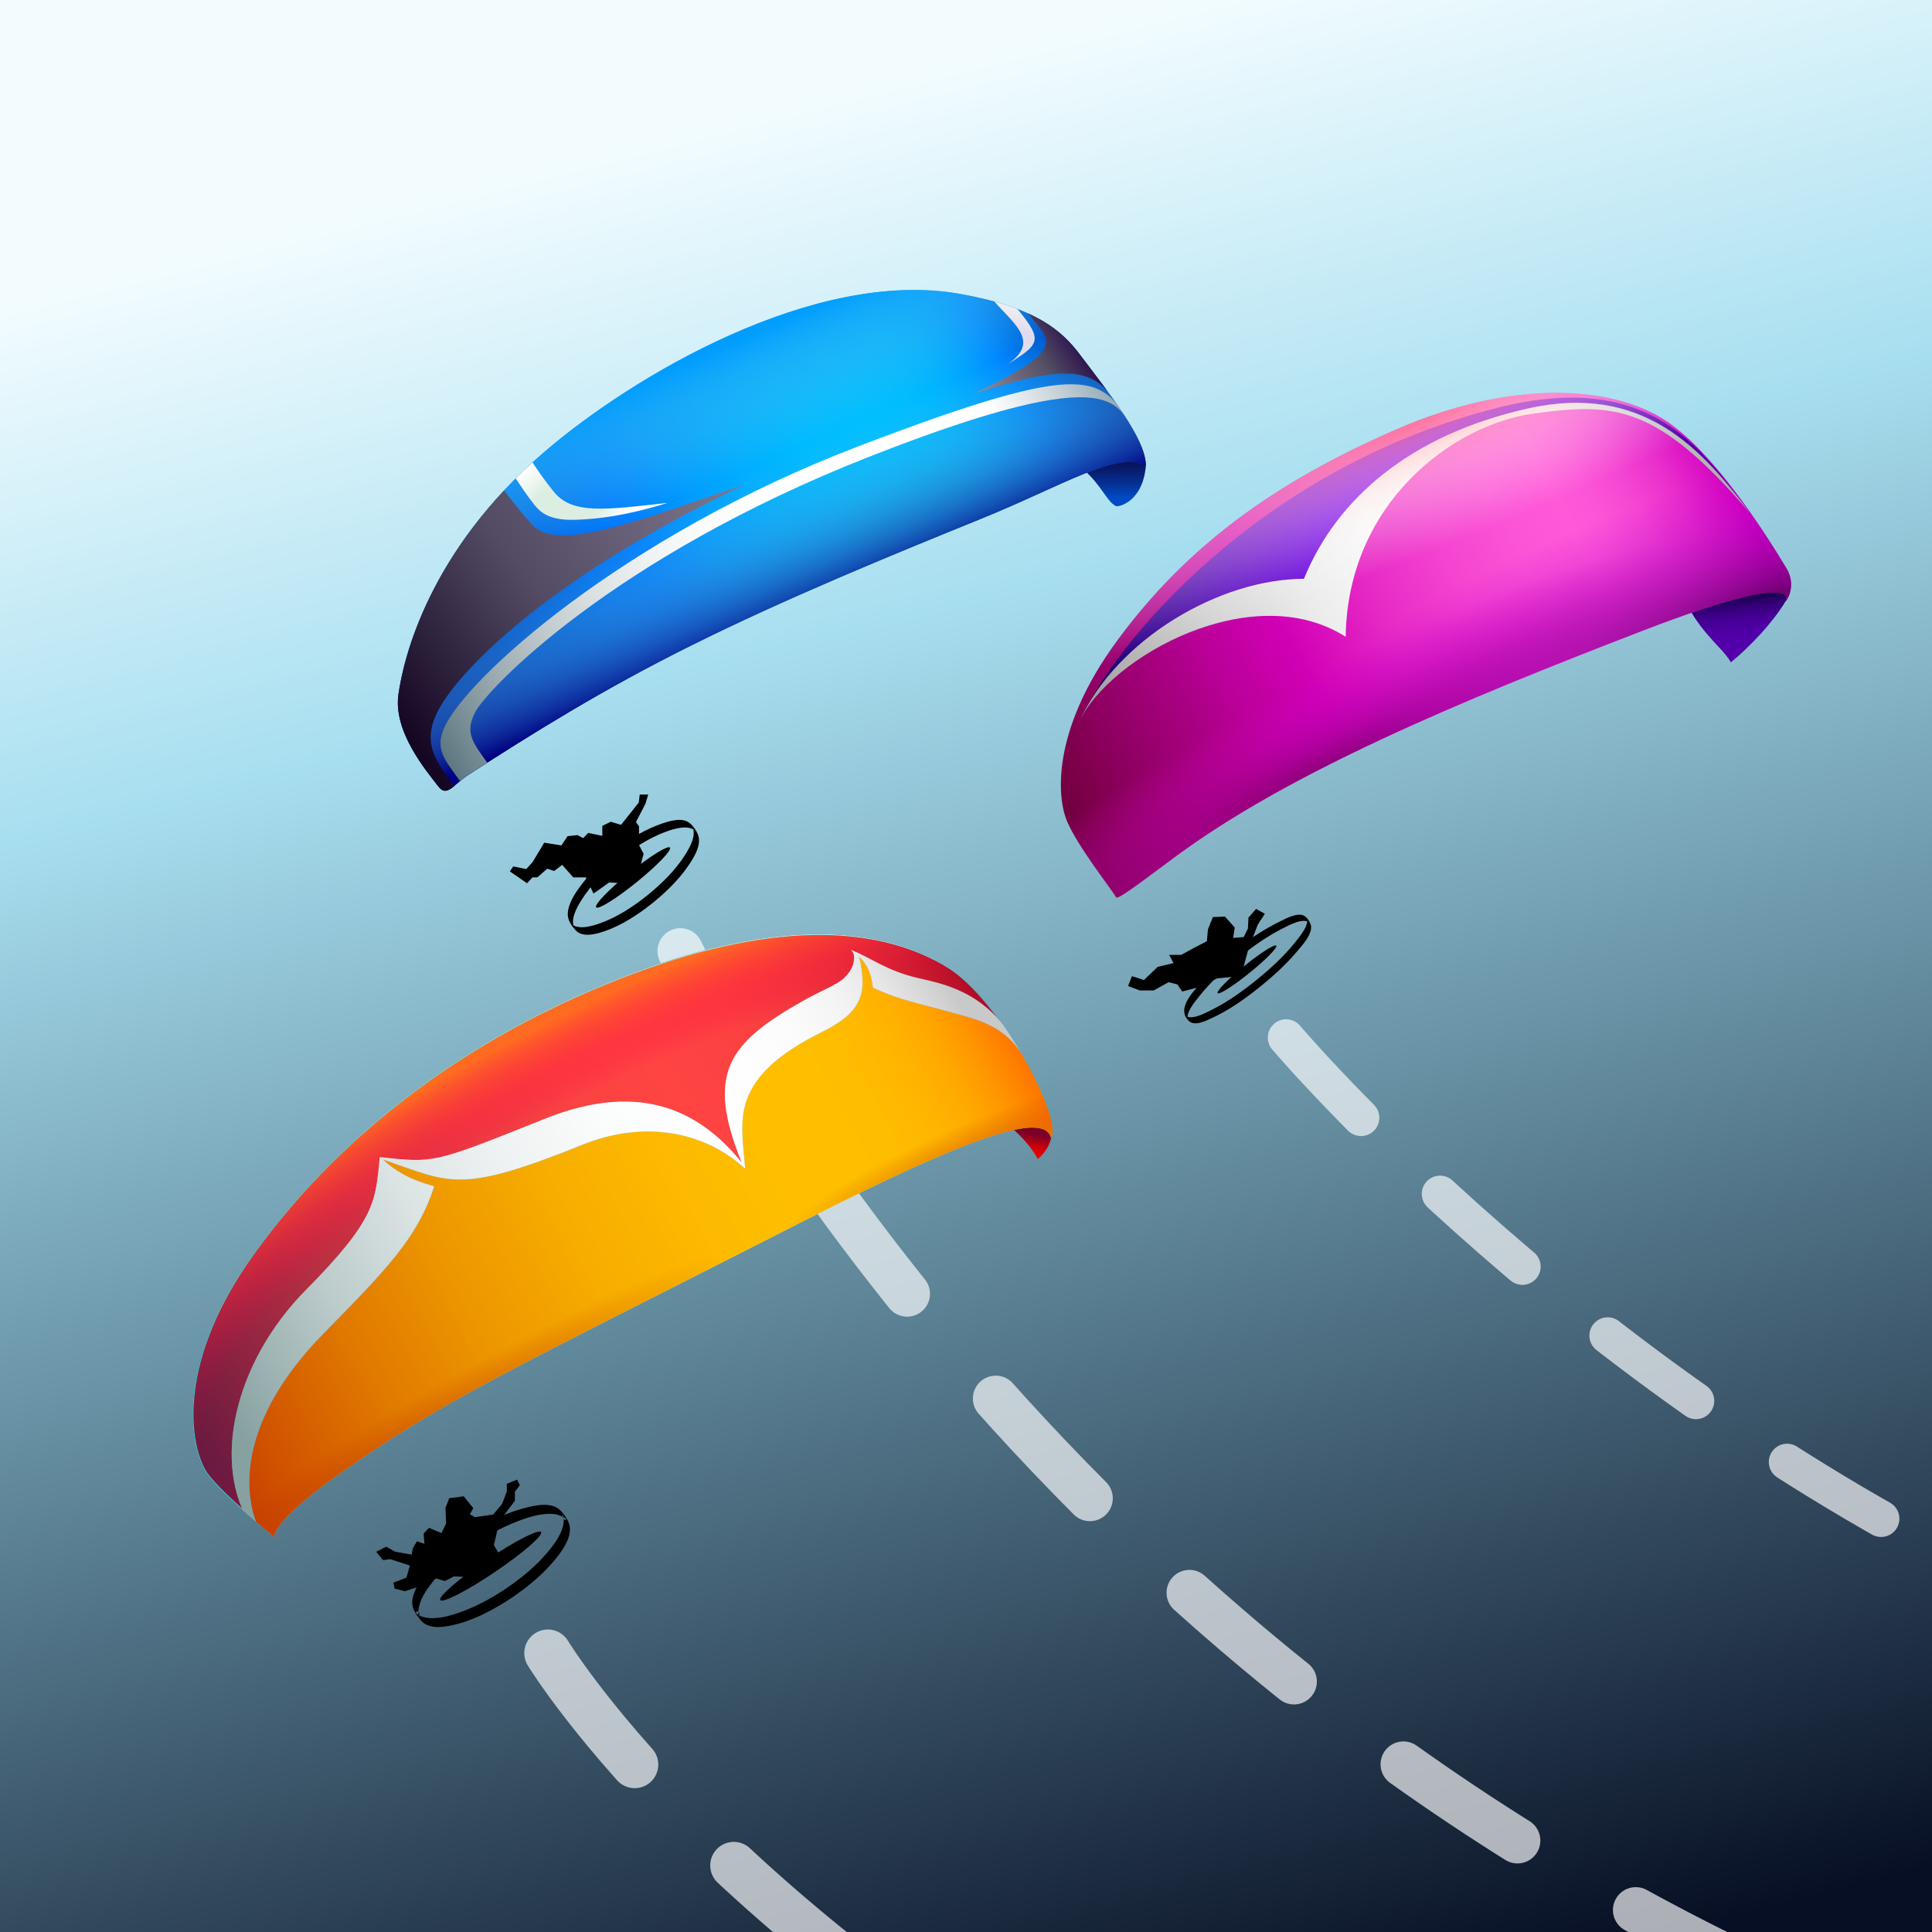 <?xml version="1.0" encoding="UTF-8" standalone="no"?>
<!-- Generator: Adobe Illustrator 26.3.1, SVG Export Plug-In . SVG Version: 6.00 Build 0)  -->

<svg
   xmlns:dc="http://purl.org/dc/elements/1.1/"
   xmlns:cc="http://creativecommons.org/ns#"
   xmlns:rdf="http://www.w3.org/1999/02/22-rdf-syntax-ns#"
   xmlns:svg="http://www.w3.org/2000/svg"
   xmlns="http://www.w3.org/2000/svg"
   xmlns:xlink="http://www.w3.org/1999/xlink"
   xmlns:sodipodi="http://sodipodi.sourceforge.net/DTD/sodipodi-0.dtd"
   xmlns:inkscape="http://www.inkscape.org/namespaces/inkscape"
   version="1.1"
   id="Layer_1"
   x="0px"
   y="0px"
   viewBox="0 0 1024 1024"
   enable-background="new 0 0 1024 1024"
   xml:space="preserve"
   sodipodi:docname="app-icon 13 clean.svg"
   inkscape:export-filename="/home/caleb/projects/xcNav/assets/images/app-icon 13 clean.png"
   inkscape:export-xdpi="48"
   inkscape:export-ydpi="48"
   inkscape:version="0.92.5 (2060ec1f9f, 2020-04-08)"><rect x="0" y="0" width="1024" height="1024" fill="#808080" stroke="none"/><defs
   id="defs527" /><sodipodi:namedview
   pagecolor="#ffffff"
   bordercolor="#666666"
   borderopacity="1"
   objecttolerance="10"
   gridtolerance="10"
   guidetolerance="10"
   inkscape:pageopacity="0"
   inkscape:pageshadow="2"
   inkscape:window-width="2477"
   inkscape:window-height="1711"
   id="namedview525"
   showgrid="false"
   inkscape:zoom="0.921875"
   inkscape:cx="560.03039"
   inkscape:cy="464.82616"
   inkscape:window-x="747"
   inkscape:window-y="263"
   inkscape:window-maximized="0"
   inkscape:current-layer="g522" />
<linearGradient
   id="SVGID_1_"
   gradientUnits="userSpaceOnUse"
   x1="365.858"
   y1="-61.955"
   x2="657.37"
   y2="1082.925">
	<stop
   offset="0.109"
   style="stop-color:#F2FCFF"
   id="stop2" />
	<stop
   offset="0.339"
   style="stop-color:#A8DFF0"
   id="stop4" />
	<stop
   offset="0.606"
   style="stop-color:#658EA1"
   id="stop6" />
	<stop
   offset="1"
   style="stop-color:#070F24"
   id="stop8" />
</linearGradient>
<rect
   fill="url(#SVGID_1_)"
   width="1024"
   height="1024"
   id="rect11" />

<g
   id="g522"
   transform="matrix(0.823,0,0,0.823,86.811,95.553)">
	<g
   id="g169">
		<g
   id="g159">
			
				<linearGradient
   id="SVGID_00000158710527021119708730000003103718334815615894_"
   gradientUnits="userSpaceOnUse"
   x1="612.327"
   y1="204.239"
   x2="612.178"
   y2="167.596">
				<stop
   offset="0"
   style="stop-color:#004BC4"
   id="stop13" />
				<stop
   offset="0.228"
   style="stop-color:#043296"
   id="stop15" />
				<stop
   offset="0.464"
   style="stop-color:#071D6E"
   id="stop17" />
				<stop
   offset="0.68"
   style="stop-color:#0A0D50"
   id="stop19" />
				<stop
   offset="0.866"
   style="stop-color:#0B033E"
   id="stop21" />
				<stop
   offset="1"
   style="stop-color:#0C0038"
   id="stop23" />
			</linearGradient>
			<path
   d="m 632.48,183.89 c -2.07,23.46 -17.79,26.68 -19.26,25.95 -6.14,-3.07 -9.07,-13.35 -21.2,-23.75 19.15,-8.66 37.4,-10.21 40.46,-2.2 z"
   id="path26"
   inkscape:connector-curvature="0"
   style="fill:url(#SVGID_00000158710527021119708730000003103718334815615894_)" />
			<g
   id="g157">
				<defs
   id="defs29">
					<path
   id="SVGID_00000128447010855561831740000006155983353272653968_"
   d="m 176.91,390.43 c -7.61,-9.91 -29.15,-34.98 -25.82,-59.13 3.33,-24.15 19.99,-92.56 93.28,-155.74 C 302,125.88 419.16,56.65 512.55,73.12 c 49.4,8.71 66.03,23.98 77.46,39.14 18.59,24.67 42.48,54.14 42.48,71.63 -18.32,-9.99 -52.95,12.55 -106.16,34.15 -58.91,23.91 -125.75,51.31 -186.58,81.54 -56.99,28.32 -102.28,56.64 -143.68,83.37 -9.42,6.07 -13.68,14.63 -19.16,7.48 z"
   inkscape:connector-curvature="0" />
				</defs>
				<clipPath
   id="SVGID_00000028294016410248695930000017982416381193739426_">
					<use
   xlink:href="#SVGID_00000128447010855561831740000006155983353272653968_"
   overflow="visible"
   id="use31"
   style="overflow:visible"
   x="0"
   y="0"
   width="100%"
   height="100%" />
				</clipPath>
				
					<linearGradient
   id="SVGID_00000183942532028034374770000016326127204364406191_"
   gradientUnits="userSpaceOnUse"
   x1="147.692"
   y1="340.516"
   x2="581.595"
   y2="93.148">
					<stop
   offset="0"
   style="stop-color:#001182"
   id="stop34" />
					<stop
   offset="0.178"
   style="stop-color:#0049C4"
   id="stop36" />
					<stop
   offset="0.31"
   style="stop-color:#006DEF"
   id="stop38" />
					<stop
   offset="0.377"
   style="stop-color:#007BFF"
   id="stop40" />
					<stop
   offset="0.386"
   style="stop-color:#007EFF"
   id="stop42" />
					<stop
   offset="0.467"
   style="stop-color:#009BFF"
   id="stop44" />
					<stop
   offset="0.549"
   style="stop-color:#00AFFF"
   id="stop46" />
					<stop
   offset="0.63"
   style="stop-color:#00BBFF"
   id="stop48" />
					<stop
   offset="0.711"
   style="stop-color:#00BFFF"
   id="stop50" />
					<stop
   offset="0.774"
   style="stop-color:#00BCFF"
   id="stop52" />
					<stop
   offset="0.819"
   style="stop-color:#00B3FF"
   id="stop54" />
					<stop
   offset="0.858"
   style="stop-color:#00A3FF"
   id="stop56" />
					<stop
   offset="0.894"
   style="stop-color:#008DFF"
   id="stop58" />
					<stop
   offset="0.901"
   style="stop-color:#0088FF"
   id="stop60" />
					<stop
   offset="0.957"
   style="stop-color:#0061D4"
   id="stop62" />
					<stop
   offset="1"
   style="stop-color:#0041B0"
   id="stop64" />
				</linearGradient>
				
					<path
   clip-path="url(#SVGID_00000028294016410248695930000017982416381193739426_)"
   d="m 176.91,390.43 c -7.61,-9.91 -29.15,-34.98 -25.82,-59.13 3.33,-24.15 19.99,-92.56 93.28,-155.74 C 302,125.88 419.16,56.65 512.55,73.12 c 49.4,8.71 66.03,23.98 77.46,39.14 18.59,24.67 42.48,54.14 42.48,71.63 -18.32,-9.99 -52.95,12.55 -106.16,34.15 -58.91,23.91 -125.75,51.31 -186.58,81.54 -56.99,28.32 -102.28,56.64 -143.68,83.37 -9.42,6.07 -13.68,14.63 -19.16,7.48 z"
   id="path67"
   inkscape:connector-curvature="0"
   style="fill:url(#SVGID_00000183942532028034374770000016326127204364406191_)" />
				
					<linearGradient
   id="SVGID_00000059292287649953345780000000256804401837034899_"
   gradientUnits="userSpaceOnUse"
   x1="328.811"
   y1="120.207"
   x2="402.618"
   y2="287.139">
					<stop
   offset="0"
   style="stop-color:#009DFF"
   id="stop69" />
					<stop
   offset="0.116"
   style="stop-color:#1EA9F7;stop-opacity:0.735"
   id="stop71" />
					<stop
   offset="0.231"
   style="stop-color:#35B1F2;stop-opacity:0.472"
   id="stop73" />
					<stop
   offset="0.34"
   style="stop-color:#42B6EE;stop-opacity:0.223"
   id="stop75" />
					<stop
   offset="0.438"
   style="stop-color:#47B8ED;stop-opacity:0"
   id="stop77" />
					<stop
   offset="0.522"
   style="stop-color:#45B4EB;stop-opacity:0.15"
   id="stop79" />
					<stop
   offset="0.605"
   style="stop-color:#41A8E4;stop-opacity:0.298"
   id="stop81" />
					<stop
   offset="0.688"
   style="stop-color:#3995D8;stop-opacity:0.445"
   id="stop83" />
					<stop
   offset="0.77"
   style="stop-color:#2F79C8;stop-opacity:0.591"
   id="stop85" />
					<stop
   offset="0.852"
   style="stop-color:#2155B2;stop-opacity:0.737"
   id="stop87" />
					<stop
   offset="0.933"
   style="stop-color:#102A99;stop-opacity:0.88"
   id="stop89" />
					<stop
   offset="1"
   style="stop-color:#000080"
   id="stop91" />
				</linearGradient>
				
					<path
   clip-path="url(#SVGID_00000028294016410248695930000017982416381193739426_)"
   d="m 176.91,390.43 c -7.61,-9.91 -29.15,-34.98 -25.82,-59.13 3.33,-24.15 19.99,-92.56 93.28,-155.74 C 302,125.88 419.16,56.65 512.55,73.12 c 49.4,8.71 66.03,23.98 77.46,39.14 18.59,24.67 42.48,54.14 42.48,71.63 -18.32,-9.99 -52.95,12.55 -106.16,34.15 -58.91,23.91 -125.75,51.31 -186.58,81.54 -56.99,28.32 -102.28,56.64 -143.68,83.37 -9.42,6.07 -13.68,14.63 -19.16,7.48 z"
   id="path94"
   inkscape:connector-curvature="0"
   style="fill:url(#SVGID_00000059292287649953345780000000256804401837034899_)" />
				
					<linearGradient
   id="SVGID_00000078004370067015709570000004500981099815466899_"
   gradientUnits="userSpaceOnUse"
   x1="370.946"
   y1="167.753"
   x2="142.908"
   y2="337.686">
					<stop
   offset="0"
   style="stop-color:#837c93;stop-opacity:1"
   id="stop96" />
					<stop
   offset="0.572"
   style="stop-color:#534b63;stop-opacity:1"
   id="stop98" />
					<stop
   offset="1"
   style="stop-color:#150724"
   id="stop100" />
				</linearGradient>
				
					<path
   clip-path="url(#SVGID_00000028294016410248695930000017982416381193739426_)"
   d="m 192.26,397.37 c -16,-22.96 -30.77,-34.61 -10.6,-64.02 15.99,-23.3 69.05,-78.63 192.2,-137.28 -75.52,25.77 -120.42,42.66 -136.41,25.94 -9.53,-9.96 -25.71,-32.09 -25.71,-32.09 -52.88,57.14 -111.33,155.26 -35.49,212.32 z"
   id="path103"
   inkscape:connector-curvature="0"
   style="fill:url(#SVGID_00000078004370067015709570000004500981099815466899_)" />
				
					<linearGradient
   id="SVGID_00000119827212391806668530000004804353196293310123_"
   gradientUnits="userSpaceOnUse"
   x1="519.862"
   y1="145.74"
   x2="588.908"
   y2="102.95">
					<stop
   offset="0"
   style="stop-color:#9c95ad;stop-opacity:1"
   id="stop105" />
					<stop
   offset="0.682"
   style="stop-color:#534e62;stop-opacity:1"
   id="stop107" />
					<stop
   offset="1"
   style="stop-color:#2A0F4D"
   id="stop109" />
				</linearGradient>
				
					<path
   clip-path="url(#SVGID_00000028294016410248695930000017982416381193739426_)"
   d="m 522.09,137.13 c 40.36,-11.83 70.57,-21.34 86.61,0 15.79,-11.83 -1.72,-35.49 -14.94,-48.01 -13.22,-12.52 -49.57,-20.51 -36.96,-3.3 12.61,17.21 28.32,21.54 -34.71,51.31 z"
   id="path112"
   inkscape:connector-curvature="0"
   style="fill:url(#SVGID_00000119827212391806668530000004804353196293310123_)" />
				
					<linearGradient
   id="SVGID_00000121974478029633367240000015007587200591008415_"
   gradientUnits="userSpaceOnUse"
   x1="176.989"
   y1="365.631"
   x2="603.41"
   y2="122.528">
					<stop
   offset="0"
   style="stop-color:#5D7780"
   id="stop114" />
					<stop
   offset="0.035"
   style="stop-color:#728991"
   id="stop116" />
					<stop
   offset="0.115"
   style="stop-color:#9DADB2"
   id="stop118" />
					<stop
   offset="0.197"
   style="stop-color:#C0CACE"
   id="stop120" />
					<stop
   offset="0.278"
   style="stop-color:#DCE1E3"
   id="stop122" />
					<stop
   offset="0.361"
   style="stop-color:#EFF2F3"
   id="stop124" />
					<stop
   offset="0.444"
   style="stop-color:#FBFCFC"
   id="stop126" />
					<stop
   offset="0.529"
   style="stop-color:#FFFFFF"
   id="stop128" />
					<stop
   offset="0.81"
   style="stop-color:#FFFFFF"
   id="stop130" />
					<stop
   offset="0.846"
   style="stop-color:#FFFFFF"
   id="stop132" />
					<stop
   offset="0.875"
   style="stop-color:#F0F3F5"
   id="stop134" />
					<stop
   offset="0.931"
   style="stop-color:#CAD5DB"
   id="stop136" />
					<stop
   offset="1"
   style="stop-color:#91A9B5"
   id="stop138" />
				</linearGradient>
				
					<path
   clip-path="url(#SVGID_00000028294016410248695930000017982416381193739426_)"
   d="m 211.75,379.97 c -11.84,-17.1 -18.79,-22.96 -11.13,-37.58 7.65,-14.61 87.31,-98.88 253.34,-164.22 166.63,-65.57 158.61,-30.2 171.4,-17.15 -21.91,-34.2 -24.64,-48.26 -177.72,10.19 -153.08,58.45 -254.59,151.12 -267.38,182.1 -6.45,15.61 3.26,22.18 14.79,39.82 z"
   id="path141"
   inkscape:connector-curvature="0"
   style="fill:url(#SVGID_00000121974478029633367240000015007587200591008415_)" />
				
					<radialGradient
   id="SVGID_00000137095624398750058650000004548316430790195117_"
   cx="257.412"
   cy="212.132"
   r="58.87"
   fx="247.905"
   fy="212.541"
   gradientTransform="matrix(0.754,-0.657,0.397,0.455,-20.777,284.782)"
   gradientUnits="userSpaceOnUse">
					<stop
   offset="0.477"
   style="stop-color:#DCEDE1"
   id="stop143" />
					<stop
   offset="1"
   style="stop-color:#FFFFFF"
   id="stop145" />
				</radialGradient>
				
					<path
   clip-path="url(#SVGID_00000028294016410248695930000017982416381193739426_)"
   d="m 220.8,183.05 c 0,0 13.22,20.88 19.48,27.83 6.26,6.96 16,8.35 27.83,7.65 11.83,-0.7 27.83,-2.03 56.36,-10.76 -40.36,4.5 -61.23,7.44 -73.06,-6.91 -11.83,-14.35 -20.88,-30.35 -20.88,-30.35 z"
   id="path148"
   inkscape:connector-curvature="0"
   style="fill:url(#SVGID_00000137095624398750058650000004548316430790195117_)" />
				
					<linearGradient
   id="SVGID_00000061470138925706995860000000454017710821056186_"
   gradientUnits="userSpaceOnUse"
   x1="538.449"
   y1="106.95"
   x2="545.87"
   y2="80.411">
					<stop
   offset="0.477"
   style="stop-color:#E1DCED"
   id="stop150" />
					<stop
   offset="1"
   style="stop-color:#F0F0F0"
   id="stop152" />
				</linearGradient>
				
					<path
   clip-path="url(#SVGID_00000028294016410248695930000017982416381193739426_)"
   d="m 541.58,119.73 c 21.57,-13.92 26.07,-15.27 8.16,-36.86 -17.91,-21.59 -29.38,-20.77 -14.95,-4.83 14.44,15.94 30.08,26.87 6.79,41.69 z"
   id="path155"
   inkscape:connector-curvature="0"
   style="fill:url(#SVGID_00000061470138925706995860000000454017710821056186_)" />
			</g>
		</g>
		<g
   id="g167">
			<path
   d="m 311.8,460.19 c -9.3,7.43 -19.52,14.29 -30.81,18.29 -5.21,1.85 -15.28,5.01 -19.41,-0.65 1.06,1.53 2.13,3.06 3.19,4.59 -3.47,-5.94 1.11,-13.93 4.28,-18.97 6.08,-9.68 14.45,-17.99 23.25,-25.2 9.25,-7.59 19.59,-14.49 30.89,-18.65 5.28,-1.95 15.8,-5.4 20.04,0.43 -1.06,-1.53 -2.13,-3.06 -3.19,-4.59 3.46,5.93 -1.11,13.93 -4.28,18.97 -6.27,9.96 -14.92,18.36 -23.96,25.78 -0.15,0.12 3.52,4.85 3.44,4.91 8.39,-6.88 16.34,-14.57 22.49,-23.56 3.36,-4.91 7.72,-11.75 6.85,-18.05 -0.45,-3.23 -3.38,-7.52 -5.89,-9.54 -4.71,-3.81 -12.65,-1.45 -17.68,0.28 -19.92,6.81 -38.73,22.07 -51.44,38.65 -4.17,5.44 -9.15,12.45 -9.4,19.6 -0.14,3.91 2.4,7.55 4.92,10.38 4.54,5.11 13.21,2.64 18.71,0.76 11.54,-3.95 21.98,-10.96 31.44,-18.52 0.13,-0.1 -3.51,-4.86 -3.44,-4.91 z"
   id="path161"
   inkscape:connector-curvature="0" />
			<ellipse
   transform="matrix(0.777,-0.629,0.629,0.777,-215.139,290.388)"
   cx="302.4"
   cy="448.93"
   rx="30.6"
   ry="3.81"
   id="ellipse163" />
			<polygon
   points="233.43,443.6 225.06,441.87 222.84,445.07 233.92,452.71 237.46,448.93 240.56,448.93 246.96,443.35 251.4,444.83 256.57,440.89 263.7,448.93 271.83,448.93 276.75,459.35 286.84,452.21 295.21,452.71 306.05,445.07 309,433.75 306.05,428.09 306.05,416.03 304.07,413.31 310.23,401.5 311.97,395.59 306.52,395.59 305.88,400.76 294.46,415.11 287.85,413.11 282.41,415.78 282.41,422.18 273.31,420.33 270.1,423.66 266.41,421.69 260.01,422.43 256.07,428.33 245,426.61 237.46,439.17 "
   id="polygon165" />
		</g>
	</g><path
   style="display:inline;fill:none;stroke:#ffffff;stroke-width:29.456;stroke-linecap:round;stroke-linejoin:miter;stroke-miterlimit:4;stroke-dasharray:88.367, 88.367;stroke-dashoffset:0;stroke-opacity:0.667"
   d="m 332.682,496.38 c 0,0 219.921,458.598 749.602,682.592"
   id="path1338"
   inkscape:connector-curvature="0"
   sodipodi:nodetypes="cc"
   inkscape:export-xdpi="48"
   inkscape:export-ydpi="48" />
	<g
   id="g342">
		<g
   id="g330">
			
				<linearGradient
   id="SVGID_00000123415363410246487680000011886794385399550346_"
   gradientUnits="userSpaceOnUse"
   x1="1010.755"
   y1="264.77"
   x2="1015.893"
   y2="308.155">
				<stop
   offset="0"
   style="stop-color:#020029"
   id="stop171" />
				<stop
   offset="0.075"
   style="stop-color:#150047"
   id="stop173" />
				<stop
   offset="0.172"
   style="stop-color:#280066"
   id="stop175" />
				<stop
   offset="0.279"
   style="stop-color:#38007F"
   id="stop177" />
				<stop
   offset="0.397"
   style="stop-color:#440093"
   id="stop179" />
				<stop
   offset="0.532"
   style="stop-color:#4C00A1"
   id="stop181" />
				<stop
   offset="0.7"
   style="stop-color:#5200A9"
   id="stop183" />
				<stop
   offset="1"
   style="stop-color:#5300AB"
   id="stop185" />
			</linearGradient>
			<path
   d="m 975.65,257.28 c 13.25,-5.1 77.35,-3.96 68.9,13.69 -8.12,13.55 -22.14,28.56 -35.29,39.48 -6.12,-10.92 -27.62,-24.61 -33.61,-53.17 z"
   id="path188"
   inkscape:connector-curvature="0"
   style="fill:url(#SVGID_00000123415363410246487680000011886794385399550346_)" />
			<g
   id="g328">
				<defs
   id="defs191">
					<path
   id="SVGID_00000008108469227437292640000015757703535158394752_"
   d="m 1044.58,271.11 c 2.39,-2.99 6.1,-11.82 0.4,-21.28 -17.66,-29.31 -47.77,-74.67 -76.68,-94.34 -32.96,-22.43 -96.94,-28.73 -174.39,4.9 -77.45,33.63 -134.45,74.58 -179.29,135.21 -44.84,60.63 -38.61,104.04 -32.92,117.22 7.02,16.26 26.69,41.04 31.71,48.98 0.96,1.52 15.09,-9.16 37.34,-25.69 73.47,-54.61 183.25,-100.43 301.9,-146.14 108.39,-41.75 90.33,-17.26 91.93,-18.86 z"
   inkscape:connector-curvature="0" />
				</defs>
				<clipPath
   id="SVGID_00000150807761170415101630000013402530907939933593_">
					<use
   xlink:href="#SVGID_00000008108469227437292640000015757703535158394752_"
   overflow="visible"
   id="use193"
   style="overflow:visible"
   x="0"
   y="0"
   width="100%"
   height="100%" />
				</clipPath>
				
					<linearGradient
   id="SVGID_00000076596681169293907240000016939954731045975719_"
   gradientUnits="userSpaceOnUse"
   x1="573.067"
   y1="396.83"
   x2="997.452"
   y2="173.603">
					<stop
   offset="0.013"
   style="stop-color:#73003F"
   id="stop196" />
					<stop
   offset="0.093"
   style="stop-color:#8A005B"
   id="stop198" />
					<stop
   offset="0.287"
   style="stop-color:#BD009C"
   id="stop200" />
					<stop
   offset="0.379"
   style="stop-color:#D100B5"
   id="stop202" />
					<stop
   offset="0.4"
   style="stop-color:#D507B8"
   id="stop204" />
					<stop
   offset="0.51"
   style="stop-color:#E72BC6"
   id="stop206" />
					<stop
   offset="0.614"
   style="stop-color:#F444D0"
   id="stop208" />
					<stop
   offset="0.709"
   style="stop-color:#FC54D6"
   id="stop210" />
					<stop
   offset="0.784"
   style="stop-color:#FF59D8"
   id="stop212" />
					<stop
   offset="0.825"
   style="stop-color:#FC54D7"
   id="stop214" />
					<stop
   offset="0.874"
   style="stop-color:#F546D3"
   id="stop216" />
					<stop
   offset="0.927"
   style="stop-color:#E92ECC"
   id="stop218" />
					<stop
   offset="0.982"
   style="stop-color:#D70CC3"
   id="stop220" />
					<stop
   offset="1"
   style="stop-color:#D100C0"
   id="stop222" />
				</linearGradient>
				
					<path
   clip-path="url(#SVGID_00000150807761170415101630000013402530907939933593_)"
   d="m 1044.58,271.11 c 2.39,-2.99 6.1,-11.82 0.4,-21.28 -17.66,-29.31 -47.77,-74.67 -76.68,-94.34 -32.96,-22.43 -96.94,-28.73 -174.39,4.9 -77.45,33.63 -134.45,74.58 -179.29,135.21 -44.84,60.63 -38.61,104.04 -32.92,117.22 7.02,16.26 26.69,41.04 31.71,48.98 0.96,1.52 15.09,-9.16 37.34,-25.69 73.47,-54.61 183.25,-100.43 301.9,-146.14 108.39,-41.75 90.33,-17.26 91.93,-18.86 z"
   id="path225"
   inkscape:connector-curvature="0"
   style="fill:url(#SVGID_00000076596681169293907240000016939954731045975719_)" />
				
					<radialGradient
   id="SVGID_00000085946679341114740220000010625633956726933394_"
   cx="755.752"
   cy="376.345"
   r="304.134"
   fx="755.343"
   fy="379.857"
   gradientTransform="matrix(0.892,-0.452,0.088,0.173,48.731,653.12)"
   gradientUnits="userSpaceOnUse">
					<stop
   offset="0"
   style="stop-color:#7A0060"
   id="stop227" />
					<stop
   offset="0.075"
   style="stop-color:#84006B;stop-opacity:0.925"
   id="stop229" />
					<stop
   offset="0.346"
   style="stop-color:#A60090;stop-opacity:0.654"
   id="stop231" />
					<stop
   offset="0.599"
   style="stop-color:#BD00AA;stop-opacity:0.401"
   id="stop233" />
					<stop
   offset="0.824"
   style="stop-color:#CC00BA;stop-opacity:0.176"
   id="stop235" />
					<stop
   offset="1"
   style="stop-color:#D100C0;stop-opacity:0"
   id="stop237" />
				</radialGradient>
				
					<path
   clip-path="url(#SVGID_00000150807761170415101630000013402530907939933593_)"
   d="m 1044.58,271.11 c 2.39,-2.99 6.1,-11.82 0.4,-21.28 -17.66,-29.31 -47.77,-74.67 -76.68,-94.34 -32.96,-22.43 -96.94,-28.73 -174.39,4.9 -77.45,33.63 -134.45,74.58 -179.29,135.21 -44.84,60.63 -38.61,104.04 -32.92,117.22 7.02,16.26 26.69,41.04 31.71,48.98 0.96,1.52 15.09,-9.16 37.34,-25.69 73.47,-54.61 183.25,-100.43 301.9,-146.14 108.39,-41.75 90.33,-17.26 91.93,-18.86 z"
   id="path240"
   inkscape:connector-curvature="0"
   style="fill:url(#SVGID_00000085946679341114740220000010625633956726933394_)" />
				
					<radialGradient
   id="SVGID_00000103267333276976291190000012416689292093254016_"
   cx="1036.815"
   cy="270.93"
   r="363.439"
   fx="1036.326"
   fy="275.127"
   gradientTransform="matrix(0.946,-0.326,0.079,0.23,35.085,546.334)"
   gradientUnits="userSpaceOnUse">
					<stop
   offset="0"
   style="stop-color:#630066"
   id="stop242" />
					<stop
   offset="0.172"
   style="stop-color:#7E0084;stop-opacity:0.828"
   id="stop244" />
					<stop
   offset="0.414"
   style="stop-color:#9D00A9;stop-opacity:0.586"
   id="stop246" />
					<stop
   offset="0.641"
   style="stop-color:#B400C3;stop-opacity:0.359"
   id="stop248" />
					<stop
   offset="0.843"
   style="stop-color:#C200D3;stop-opacity:0.157"
   id="stop250" />
					<stop
   offset="1"
   style="stop-color:#C700D9;stop-opacity:0"
   id="stop252" />
				</radialGradient>
				
					<path
   clip-path="url(#SVGID_00000150807761170415101630000013402530907939933593_)"
   d="m 1044.58,271.11 c 2.39,-2.99 6.1,-11.82 0.4,-21.28 -17.66,-29.31 -47.77,-74.67 -76.68,-94.34 -32.96,-22.43 -96.94,-28.73 -174.39,4.9 -77.45,33.63 -134.45,74.58 -179.29,135.21 -44.84,60.63 -38.61,104.04 -32.92,117.22 7.02,16.26 26.69,41.04 31.71,48.98 0.96,1.52 15.09,-9.16 37.34,-25.69 73.47,-54.61 183.25,-100.43 301.9,-146.14 108.39,-41.75 90.33,-17.26 91.93,-18.86 z"
   id="path255"
   inkscape:connector-curvature="0"
   style="fill:url(#SVGID_00000103267333276976291190000012416689292093254016_)" />
				
					<linearGradient
   id="SVGID_00000085246537892885704700000018205751810788620729_"
   gradientUnits="userSpaceOnUse"
   x1="586.132"
   y1="359.487"
   x2="982.525"
   y2="151.555">
					<stop
   offset="0"
   style="stop-color:#08004F"
   id="stop257" />
					<stop
   offset="0.155"
   style="stop-color:#31008B"
   id="stop259" />
					<stop
   offset="0.301"
   style="stop-color:#5300BD"
   id="stop261" />
					<stop
   offset="0.429"
   style="stop-color:#6C00E1"
   id="stop263" />
					<stop
   offset="0.532"
   style="stop-color:#7B00F7"
   id="stop265" />
					<stop
   offset="0.599"
   style="stop-color:#8000FF"
   id="stop267" />
					<stop
   offset="0.693"
   style="stop-color:#7E00FC"
   id="stop269" />
					<stop
   offset="0.771"
   style="stop-color:#7900F1"
   id="stop271" />
					<stop
   offset="0.843"
   style="stop-color:#7000E0"
   id="stop273" />
					<stop
   offset="0.911"
   style="stop-color:#6300C8"
   id="stop275" />
					<stop
   offset="0.977"
   style="stop-color:#5200A9"
   id="stop277" />
					<stop
   offset="1"
   style="stop-color:#4B009C"
   id="stop279" />
				</linearGradient>
				
					<path
   clip-path="url(#SVGID_00000150807761170415101630000013402530907939933593_)"
   d="m 589.33,348.99 c 20.07,-42.55 103.17,-105.98 162.99,-67.85 1.2,-85.91 82.7,-127.66 141.71,-134.89 52.3,-6.4 84.67,13.22 127.66,68.25 C 990.78,173.15 957.46,121.36 858.3,146.65 705.25,185.69 612.62,297.6 589.33,348.99 Z"
   id="path282"
   inkscape:connector-curvature="0"
   style="fill:url(#SVGID_00000085246537892885704700000018205751810788620729_)" />
				
					<linearGradient
   id="SVGID_00000067205432908013792060000004134229361558000047_"
   gradientUnits="userSpaceOnUse"
   x1="583.708"
   y1="352.646"
   x2="989.432"
   y2="157.981">
					<stop
   offset="0"
   style="stop-color:#949494"
   id="stop284" />
					<stop
   offset="0.102"
   style="stop-color:#B0B0B0"
   id="stop286" />
					<stop
   offset="0.248"
   style="stop-color:#D2D2D2"
   id="stop288" />
					<stop
   offset="0.386"
   style="stop-color:#EBEBEB"
   id="stop290" />
					<stop
   offset="0.513"
   style="stop-color:#FAFAFA"
   id="stop292" />
					<stop
   offset="0.618"
   style="stop-color:#FFFFFF"
   id="stop294" />
					<stop
   offset="0.772"
   style="stop-color:#FFFFFF"
   id="stop296" />
					<stop
   offset="0.786"
   style="stop-color:#FFFFFF"
   id="stop298" />
					<stop
   offset="0.843"
   style="stop-color:#EEEEEE"
   id="stop300" />
					<stop
   offset="0.956"
   style="stop-color:#C0C0C0"
   id="stop302" />
					<stop
   offset="1"
   style="stop-color:#ADADAD"
   id="stop304" />
				</linearGradient>
				
					<path
   clip-path="url(#SVGID_00000150807761170415101630000013402530907939933593_)"
   d="m 589.33,348.99 c 20.07,-42.55 112.01,-93.14 171.82,-55 1.2,-85.91 68.65,-136.49 120.84,-143.72 52.19,-7.23 79.49,-6.02 139.71,64.23 -30.91,-41.35 -69.05,-84.31 -143.72,-67.44 -74.67,16.87 -122.44,57.41 -143.72,109.6 -53.8,-0.01 -120.44,38.53 -144.93,92.33 z"
   id="path307"
   inkscape:connector-curvature="0"
   style="fill:url(#SVGID_00000067205432908013792060000004134229361558000047_)" />
				
					<radialGradient
   id="SVGID_00000181054800237618412940000012519404673033200019_"
   cx="806.833"
   cy="153.506"
   r="484.151"
   fx="806.182"
   fy="159.097"
   gradientTransform="matrix(0.927,-0.375,0.065,0.159,48.983,431.605)"
   gradientUnits="userSpaceOnUse">
					<stop
   offset="0"
   style="stop-color:#FF8585;stop-opacity:0.7"
   id="stop309" />
					<stop
   offset="9.378433e-03"
   style="stop-color:#FF8888;stop-opacity:0.693"
   id="stop311" />
					<stop
   offset="0.145"
   style="stop-color:#FFACAC;stop-opacity:0.599"
   id="stop313" />
					<stop
   offset="0.287"
   style="stop-color:#FFCACA;stop-opacity:0.499"
   id="stop315" />
					<stop
   offset="0.436"
   style="stop-color:#FFE2E2;stop-opacity:0.394"
   id="stop317" />
					<stop
   offset="0.596"
   style="stop-color:#FFF2F2;stop-opacity:0.283"
   id="stop319" />
					<stop
   offset="0.773"
   style="stop-color:#FFFCFC;stop-opacity:0.159"
   id="stop321" />
					<stop
   offset="1"
   style="stop-color:#FFFFFF;stop-opacity:0"
   id="stop323" />
				</radialGradient>
				
					<path
   clip-path="url(#SVGID_00000150807761170415101630000013402530907939933593_)"
   d="m 1044.58,271.11 c 2.39,-2.99 6.1,-11.82 0.4,-21.28 -17.66,-29.31 -47.77,-74.67 -76.68,-94.34 -32.96,-22.43 -96.94,-28.73 -174.39,4.9 -77.45,33.63 -134.45,74.58 -179.29,135.21 -44.84,60.63 -38.61,104.04 -32.92,117.22 7.02,16.26 26.69,41.04 31.71,48.98 0.96,1.52 15.09,-9.16 37.34,-25.69 73.47,-54.61 183.25,-100.43 301.9,-146.14 108.39,-41.75 90.33,-17.26 91.93,-18.86 z"
   id="path326"
   inkscape:connector-curvature="0"
   style="fill:url(#SVGID_00000181054800237618412940000012519404673033200019_)" />
			</g>
		</g>
		<g
   id="g340">
			<path
   d="m 703.73,515 c -9.24,7.41 -19.01,14.47 -29.69,19.68 -3.66,1.78 -12.8,6.81 -16.57,2.88 0.8,1.13 1.6,2.26 2.39,3.39 -2.74,-4.01 4.99,-12.92 7.06,-15.53 7.23,-9.13 15.99,-17.12 25.01,-24.44 9.02,-7.31 18.66,-14.21 29.08,-19.38 3.7,-1.84 13.29,-7.24 17.17,-3.18 -0.8,-1.13 -1.6,-2.26 -2.39,-3.39 2.73,4 -4.98,12.9 -7.06,15.53 -7.23,9.14 -15.99,17.08 -25,24.44 -0.12,0.1 2.85,3.93 2.79,3.98 8.33,-6.8 16.36,-14.09 23.29,-22.33 3.27,-3.89 9.36,-10.38 9.07,-15.98 -0.11,-2.2 -2.32,-5.65 -4.16,-6.84 -4.21,-2.72 -12.17,1.68 -15.88,3.49 -18.94,9.22 -36.59,23.64 -50.6,39.28 -5.48,6.12 -16.39,17 -8.03,24.87 3.84,3.62 11.63,-0.47 15.44,-2.25 11.15,-5.2 21.31,-12.57 30.87,-20.24 0.11,-0.09 -2.84,-3.94 -2.79,-3.98 z"
   id="path332"
   inkscape:connector-curvature="0" />
			<g
   id="g336">
				<ellipse
   transform="matrix(0.777,-0.629,0.629,0.777,-164.168,552.424)"
   cx="697.84"
   cy="507.99"
   rx="24.29"
   ry="2.78"
   id="ellipse334" />
			</g>
			<polygon
   points="623.49,512.58 621.03,518.92 628.43,521.73 637.58,521.73 647.1,516.45 652.73,517.86 655.9,522.44 665.42,519.97 678.45,513.98 689.37,512.93 695.01,508 698.53,494.96 704.52,479.46 709.1,472.41 703.46,469.24 698.53,474.88 698.18,481.93 695.45,487.39 688.67,487.91 689.72,481.22 683.38,474.18 675.63,474.53 672.46,482.28 671.76,490.03 662.95,494.61 655.2,498.84 647.45,498.84 650.27,504.12 640.05,506.59 631.24,515.04 "
   id="polygon338" />
		</g>
	</g>
	
	
	
	
	<g
   id="g520">
		<g
   id="g508">
			
				<linearGradient
   id="SVGID_00000115474356537279576870000010198501176905250948_"
   gradientUnits="userSpaceOnUse"
   x1="556.08"
   y1="614.007"
   x2="554.097"
   y2="625.544">
				<stop
   offset="0"
   style="stop-color:#7D0027"
   id="stop352" />
				<stop
   offset="0.126"
   style="stop-color:#8E0021"
   id="stop354" />
				<stop
   offset="0.525"
   style="stop-color:#BE000F"
   id="stop356" />
				<stop
   offset="0.829"
   style="stop-color:#DD0004"
   id="stop358" />
				<stop
   offset="1"
   style="stop-color:#E80000"
   id="stop360" />
			</linearGradient>
			<path
   d="m 562.83,630.33 c 7.42,-5.83 12.19,-17.76 5.83,-20.94 -6.36,-3.18 -33.13,-7.95 -25.71,-1.86 7.42,6.1 15.91,14.84 19.88,22.8 z"
   id="path363"
   inkscape:connector-curvature="0"
   style="fill:url(#SVGID_00000115474356537279576870000010198501176905250948_)" />
			<g
   id="g506">
				<defs
   id="defs366">
					<path
   id="SVGID_00000083048396010687350800000009522592079951175045_"
   d="m 571.31,616.81 c 8.48,-11.4 -33.01,-89.85 -66.4,-110.29 -42.04,-25.73 -107.19,-31.63 -202.79,4.07 -98.56,36.8 -184.81,97.71 -244.57,180.93 -53.45,74.44 -39.86,129.09 -28.88,142.7 11.65,14.45 34.92,33.04 42.61,39.69 -0.89,-7.97 22.62,-27.22 38.11,-38.25 71.24,-50.73 110.42,-67.44 302.57,-165.38 101.88,-51.94 155.48,-71.88 159.35,-53.47 z"
   inkscape:connector-curvature="0" />
				</defs>
				<clipPath
   id="SVGID_00000163752105657770387720000016766872040404367248_">
					<use
   xlink:href="#SVGID_00000083048396010687350800000009522592079951175045_"
   overflow="visible"
   id="use368"
   style="overflow:visible"
   x="0"
   y="0"
   width="100%"
   height="100%" />
				</clipPath>
				
					<linearGradient
   id="SVGID_00000131342386220566598170000009146711912323731074_"
   gradientUnits="userSpaceOnUse"
   x1="-10.448"
   y1="769.966"
   x2="502.25"
   y2="456.776">
					<stop
   offset="0"
   style="stop-color:#661940"
   id="stop371" />
					<stop
   offset="0.1"
   style="stop-color:#8F2441"
   id="stop373" />
					<stop
   offset="0.216"
   style="stop-color:#B73041"
   id="stop375" />
					<stop
   offset="0.33"
   style="stop-color:#D63941"
   id="stop377" />
					<stop
   offset="0.44"
   style="stop-color:#ED3F42"
   id="stop379" />
					<stop
   offset="0.544"
   style="stop-color:#FA4342"
   id="stop381" />
					<stop
   offset="0.637"
   style="stop-color:#FF4442"
   id="stop383" />
					<stop
   offset="0.731"
   style="stop-color:#FC4241"
   id="stop385" />
					<stop
   offset="0.802"
   style="stop-color:#F23B3D"
   id="stop387" />
					<stop
   offset="0.865"
   style="stop-color:#E22F38"
   id="stop389" />
					<stop
   offset="0.924"
   style="stop-color:#CB1F2F"
   id="stop391" />
					<stop
   offset="0.979"
   style="stop-color:#AE0A25"
   id="stop393" />
					<stop
   offset="1"
   style="stop-color:#A10020"
   id="stop395" />
				</linearGradient>
				
					<path
   clip-path="url(#SVGID_00000163752105657770387720000016766872040404367248_)"
   d="M 56.4,866.5 C 30.83,827.92 44.58,762.07 91.7,714.47 c 45.54,-46 44.49,-57.18 47.38,-85.38 35.16,3.61 33.01,4.74 106.28,-24.65 63.8,-25.59 101.56,-3.06 126.85,28.16 -23.24,-57.27 -8.9,-76.87 39.98,-104.4 12.2,-6.87 21.78,-10.05 26.64,-15.09 8.11,-8.4 6.11,-16.75 3.12,-17.72 14.05,5.5 22.88,13.52 43.86,18.46 14.12,3.33 42.74,7.93 61.19,39.69 18.44,31.76 5.18,-45.56 5.18,-45.56 0,0 -54.36,-185.64 -326.17,-19.84 C -45.8,653.94 -77.87,846.39 56.4,866.5 Z"
   id="path398"
   inkscape:connector-curvature="0"
   style="fill:url(#SVGID_00000131342386220566598170000009146711912323731074_)" />
				
					<radialGradient
   id="SVGID_00000013151842800229795500000001260648309476900496_"
   cx="313.812"
   cy="680.306"
   r="524.006"
   gradientTransform="matrix(0.895,-0.447,0.142,0.285,-63.604,626.907)"
   gradientUnits="userSpaceOnUse">
					<stop
   offset="0.602"
   style="stop-color:#FF0049;stop-opacity:0"
   id="stop400" />
					<stop
   offset="0.655"
   style="stop-color:#FF0A45;stop-opacity:0.166"
   id="stop402" />
					<stop
   offset="0.745"
   style="stop-color:#FF263B;stop-opacity:0.452"
   id="stop404" />
					<stop
   offset="0.862"
   style="stop-color:#FF532A;stop-opacity:0.822"
   id="stop406" />
					<stop
   offset="0.919"
   style="stop-color:#FF6B21"
   id="stop408" />
				</radialGradient>
				
					<linearGradient
   id="SVGID_00000147214070085928982880000003617316185617542805_"
   gradientUnits="userSpaceOnUse"
   x1="18.094"
   y1="680.066"
   x2="572.159"
   y2="680.066">
					<stop
   offset="0"
   style="stop-color:#34D9D4"
   id="stop411" />
					<stop
   offset="0.056"
   style="stop-color:#3EDCD8"
   id="stop413" />
					<stop
   offset="0.359"
   style="stop-color:#6EECED"
   id="stop415" />
					<stop
   offset="0.591"
   style="stop-color:#8DF6FA"
   id="stop417" />
					<stop
   offset="0.721"
   style="stop-color:#98FAFF"
   id="stop419" />
					<stop
   offset="0.756"
   style="stop-color:#92F8FE"
   id="stop421" />
					<stop
   offset="0.805"
   style="stop-color:#80F4FB"
   id="stop423" />
					<stop
   offset="0.862"
   style="stop-color:#64EDF7"
   id="stop425" />
					<stop
   offset="0.924"
   style="stop-color:#3CE4F1"
   id="stop427" />
					<stop
   offset="0.989"
   style="stop-color:#09D7E9"
   id="stop429" />
					<stop
   offset="1"
   style="stop-color:#00D5E8"
   id="stop431" />
				</linearGradient>
				
					<path
   clip-path="url(#SVGID_00000163752105657770387720000016766872040404367248_)"
   stroke-miterlimit="10"
   d="m 570.47,616.16 c 8.73,-12.6 -32.16,-89.2 -65.56,-109.64 -42.04,-25.73 -107.19,-31.63 -202.79,4.07 -98.56,36.8 -184.81,97.71 -244.57,180.93 -53.45,74.44 -39.86,129.09 -28.88,142.7 11.65,14.45 34.92,33.04 42.61,39.69 -0.89,-7.97 22.62,-27.22 38.11,-38.25 71.24,-50.73 110.42,-67.44 302.57,-165.38 101.88,-51.94 154.64,-72.53 158.51,-54.12 z"
   id="path434"
   inkscape:connector-curvature="0"
   style="fill:url(#SVGID_00000013151842800229795500000001260648309476900496_);stroke:url(#SVGID_00000147214070085928982880000003617316185617542805_);stroke-miterlimit:10" />
				
					<linearGradient
   id="SVGID_00000015354415426586585420000017708018967847931582_"
   gradientUnits="userSpaceOnUse"
   x1="18.257"
   y1="828.475"
   x2="546.309"
   y2="544.676">
					<stop
   offset="0"
   style="stop-color:#C43800"
   id="stop436" />
					<stop
   offset="0.074"
   style="stop-color:#CF5000"
   id="stop438" />
					<stop
   offset="0.212"
   style="stop-color:#E07800"
   id="stop440" />
					<stop
   offset="0.348"
   style="stop-color:#ED9700"
   id="stop442" />
					<stop
   offset="0.481"
   style="stop-color:#F7AD00"
   id="stop444" />
					<stop
   offset="0.607"
   style="stop-color:#FDBA00"
   id="stop446" />
					<stop
   offset="0.721"
   style="stop-color:#FFBF00"
   id="stop448" />
					<stop
   offset="0.823"
   style="stop-color:#FFBD00"
   id="stop450" />
					<stop
   offset="0.877"
   style="stop-color:#FFB500"
   id="stop452" />
					<stop
   offset="0.918"
   style="stop-color:#FFA800"
   id="stop454" />
					<stop
   offset="0.954"
   style="stop-color:#FF9500"
   id="stop456" />
					<stop
   offset="0.986"
   style="stop-color:#FF7C00"
   id="stop458" />
					<stop
   offset="1"
   style="stop-color:#FF6F00"
   id="stop460" />
				</linearGradient>
				
					<path
   clip-path="url(#SVGID_00000163752105657770387720000016766872040404367248_)"
   d="m 70,880.64 c -11.65,-8.52 -39.08,-64.56 32.98,-138.04 39.53,-40.32 60.38,-61.13 71.18,-94.74 -16,-4.32 -25.37,-10.13 -32.98,-17.2 43.61,14.93 48.88,22.54 128.55,-9.59 37.93,-15.29 77.2,-9.73 104.7,15.48 -2.72,-32.62 -10.44,-58.38 49.87,-88.29 25.66,-12.72 28.88,-25.02 23.52,-48.16 5.24,4.59 7.9,11.12 8.92,19.86 17.82,8.31 30.68,10.31 49.96,15.74 17.14,4.83 36.65,8.38 48.58,31.93 11.93,23.55 16.39,9.66 16.39,9.66 0,0 22.93,25.01 7.71,61.97 C 564.15,676.24 120.17,917.32 70,880.64 Z"
   id="path463"
   inkscape:connector-curvature="0"
   style="fill:url(#SVGID_00000015354415426586585420000017708018967847931582_)" />
				
					<radialGradient
   id="SVGID_00000021802822212904692120000007571029014770889107_"
   cx="167.234"
   cy="809.032"
   r="550.195"
   gradientTransform="matrix(0.863,-0.505,0.054,0.092,-20.837,818.726)"
   gradientUnits="userSpaceOnUse">
					<stop
   offset="0"
   style="stop-color:#C43800;stop-opacity:0.5"
   id="stop465" />
					<stop
   offset="0.412"
   style="stop-color:#C43800;stop-opacity:0"
   id="stop467" />
				</radialGradient>
				
					<path
   clip-path="url(#SVGID_00000163752105657770387720000016766872040404367248_)"
   d="m 70,880.64 c -11.65,-8.52 -39.08,-64.56 32.98,-138.04 39.53,-40.32 60.38,-61.13 71.18,-94.74 -16,-4.32 -25.37,-10.13 -32.98,-17.2 43.61,14.93 48.88,22.54 128.55,-9.59 37.93,-15.29 77.2,-9.73 104.7,15.48 -2.72,-32.62 -10.44,-58.38 49.87,-88.29 25.66,-12.72 28.88,-25.02 23.52,-48.16 5.24,4.59 7.9,11.12 8.92,19.86 17.82,8.31 30.68,10.31 49.96,15.74 17.14,4.83 36.65,8.38 48.58,31.93 11.93,23.55 16.39,9.66 16.39,9.66 0,0 22.93,25.01 7.71,61.97 C 564.15,676.24 120.17,917.32 70,880.64 Z"
   id="path470"
   inkscape:connector-curvature="0"
   style="fill:url(#SVGID_00000021802822212904692120000007571029014770889107_)" />
				
					<radialGradient
   id="SVGID_00000096773835432196283050000013505000557372233407_"
   cx="515.066"
   cy="630.605"
   r="309.933"
   gradientTransform="matrix(0.917,-0.4,0.067,0.154,0.681,739.58)"
   gradientUnits="userSpaceOnUse">
					<stop
   offset="0"
   style="stop-color:#C43800;stop-opacity:0.5"
   id="stop472" />
					<stop
   offset="0.412"
   style="stop-color:#C43800;stop-opacity:0"
   id="stop474" />
				</radialGradient>
				
					<path
   clip-path="url(#SVGID_00000163752105657770387720000016766872040404367248_)"
   d="m 70,880.64 c -11.65,-8.52 -39.08,-64.56 32.98,-138.04 39.53,-40.32 60.38,-61.13 71.18,-94.74 -16,-4.32 -25.37,-10.13 -32.98,-17.2 43.61,14.93 48.88,22.54 128.55,-9.59 37.93,-15.29 77.2,-9.73 104.7,15.48 -2.72,-32.62 -10.44,-58.38 49.87,-88.29 25.66,-12.72 28.88,-25.02 23.52,-48.16 5.24,4.59 7.9,11.12 8.92,19.86 17.82,8.31 30.68,10.31 49.96,15.74 17.14,4.83 36.65,8.38 48.58,31.93 11.93,23.55 16.39,9.66 16.39,9.66 0,0 22.93,25.01 7.71,61.97 C 564.15,676.24 120.17,917.32 70,880.64 Z"
   id="path477"
   inkscape:connector-curvature="0"
   style="fill:url(#SVGID_00000096773835432196283050000013505000557372233407_)" />
				
					<linearGradient
   id="SVGID_00000080200890639851595770000004772352177938523523_"
   gradientUnits="userSpaceOnUse"
   x1="41.852"
   y1="793.161"
   x2="501.925"
   y2="512.118">
					<stop
   offset="0"
   style="stop-color:#87A1A1"
   id="stop479" />
					<stop
   offset="0.061"
   style="stop-color:#9BB1B1"
   id="stop481" />
					<stop
   offset="0.186"
   style="stop-color:#BFCDCD"
   id="stop483" />
					<stop
   offset="0.313"
   style="stop-color:#DBE3E3"
   id="stop485" />
					<stop
   offset="0.439"
   style="stop-color:#EFF2F2"
   id="stop487" />
					<stop
   offset="0.566"
   style="stop-color:#FBFCFC"
   id="stop489" />
					<stop
   offset="0.693"
   style="stop-color:#FFFFFF"
   id="stop491" />
					<stop
   offset="0.806"
   style="stop-color:#FCFCFC"
   id="stop493" />
					<stop
   offset="0.876"
   style="stop-color:#F4F4F4"
   id="stop495" />
					<stop
   offset="0.933"
   style="stop-color:#E6E6E6"
   id="stop497" />
					<stop
   offset="0.984"
   style="stop-color:#D1D1D1"
   id="stop499" />
					<stop
   offset="1"
   style="stop-color:#C9C9C9"
   id="stop501" />
				</linearGradient>
				
					<path
   clip-path="url(#SVGID_00000163752105657770387720000016766872040404367248_)"
   d="m 547.01,553.54 c -18.44,-31.76 -47.07,-36.36 -61.19,-39.69 -20.98,-4.94 -29.82,-12.96 -43.86,-18.46 2.99,0.97 4.99,9.32 -3.12,17.72 -4.87,5.04 -14.44,8.22 -26.64,15.09 -48.88,27.53 -63.22,47.14 -39.98,104.4 -25.29,-31.22 -63.04,-53.75 -126.85,-28.16 -73.27,29.39 -71.12,28.26 -106.28,24.65 -2.89,28.2 -1.84,39.38 -47.38,85.38 -47.12,47.6 -60.88,113.45 -35.3,152.03 L 70,880.64 c -11.65,-8.52 -39.08,-64.56 32.98,-138.04 39.53,-40.32 60.38,-61.13 71.18,-94.74 -16,-4.32 -25.37,-10.13 -32.98,-17.2 43.61,14.93 48.88,22.54 128.55,-9.59 37.93,-15.29 77.2,-9.73 104.7,15.48 -2.72,-32.62 -10.44,-58.38 49.87,-88.29 25.66,-12.72 28.88,-25.02 23.52,-48.16 5.24,4.59 7.9,11.12 8.92,19.86 17.82,8.31 30.68,10.31 49.96,15.74 17.14,4.83 36.65,8.38 48.58,31.93 z"
   id="path504"
   inkscape:connector-curvature="0"
   style="fill:url(#SVGID_00000080200890639851595770000004772352177938523523_)" />
			</g>
		</g>
		<g
   id="g518">
			<path
   d="m 220.47,906.9 c -9.37,6.23 -19.31,11.73 -29.96,15.43 -6.94,2.41 -15.3,4.83 -22.68,3.12 -1.21,-0.28 -2.4,-0.66 -3.48,-1.27 -0.52,-0.29 -1.02,-0.81 -1.54,-1.05 -1.98,-0.91 2.48,-3.93 1.91,2.94 0.06,-0.78 -0.67,-2.15 -0.74,-2.99 -0.13,-1.43 0.05,-2.88 0.35,-4.28 1.5,-6.94 6.28,-13.2 10.81,-18.46 13.75,-15.96 32.63,-28.83 52.19,-36.51 7.32,-2.87 15.61,-5.55 23.58,-4.89 2.96,0.24 4.93,1.32 7.52,2.5 2.48,1.13 -1.92,2.98 -1.62,-2.72 -0.02,0.34 0.42,0.94 0.45,1.27 0.12,1.22 0.38,2.33 0.3,3.59 -0.47,7.38 -5.73,14.36 -10.27,19.81 -7.65,9.16 -17,16.8 -26.82,23.51 -0.02,0.01 3.94,5.76 4,5.71 9.82,-6.71 19.17,-14.35 26.82,-23.51 4.63,-5.54 10.28,-12.96 10.3,-20.57 0.01,-4.34 -3.36,-9.12 -6.35,-12.08 -5.11,-5.05 -14.41,-3.41 -20.59,-1.95 -23.1,5.45 -45.72,20.63 -61.62,37.99 -5.4,5.9 -11.51,13.27 -12.88,21.43 -0.89,5.32 1.94,9.24 5.13,13.22 4.91,6.12 14.12,4.84 20.92,3.32 13.77,-3.08 26.62,-10.08 38.27,-17.84 0,0 -3.91,-5.78 -4,-5.72 z"
   id="path510"
   inkscape:connector-curvature="0" />
			<g
   id="g514">
				<ellipse
   transform="matrix(0.829,-0.559,0.559,0.829,-463.046,270.482)"
   cx="210.76"
   cy="892.4"
   rx="39.15"
   ry="4.68"
   id="ellipse512" />
			</g>
			<polygon
   points="216.64,885.7 212.58,878.97 214.93,868.98 219.17,859.61 226.13,850.37 226.11,844.64 229.3,840.42 227.55,836.79 220.88,839.5 220.93,844.41 217.85,852.46 212.09,859.3 200.28,860.96 197.16,859.07 199.32,855.15 193.15,847.54 183.86,848.76 181.42,854.89 181.81,865.05 178.81,871.2 170.77,867.84 167.34,871.51 167.86,878.08 163.02,876.5 160.37,881.02 159.64,885.08 149.08,883.25 143.22,879.99 136.8,883.25 141.2,888.63 145.86,888.02 158.51,892.13 156.25,899.94 147.92,903.12 148.57,906.97 155.32,908.63 164.02,905.82 166.56,901.22 175.87,900.54 180.99,902.13 186.85,899.11 193.11,899.39 "
   id="polygon516" />
		</g>
	</g>
<path
   style="display:inline;fill:none;stroke:#ffffff;stroke-width:23.565;stroke-linecap:round;stroke-linejoin:miter;stroke-miterlimit:4;stroke-dasharray:70.694, 70.694;stroke-dashoffset:0;stroke-opacity:0.667"
   d="m 722.793,552.1 c 0,0 191.961,227.47 481.836,360.549"
   id="path1336"
   inkscape:connector-curvature="0"
   sodipodi:nodetypes="cc"
   inkscape:export-xdpi="48"
   inkscape:export-ydpi="48" /><path
   style="display:inline;fill:none;stroke:#ffffff;stroke-width:30.367;stroke-linecap:round;stroke-linejoin:miter;stroke-miterlimit:4;stroke-dasharray:91.101, 91.101;stroke-dashoffset:0;stroke-opacity:0.667"
   d="m 247.348,948.502 c 0,0 119.098,197.706 456.407,363.725"
   id="path1340"
   inkscape:connector-curvature="0"
   sodipodi:nodetypes="cc"
   inkscape:export-xdpi="48"
   inkscape:export-ydpi="48" /></g></svg>